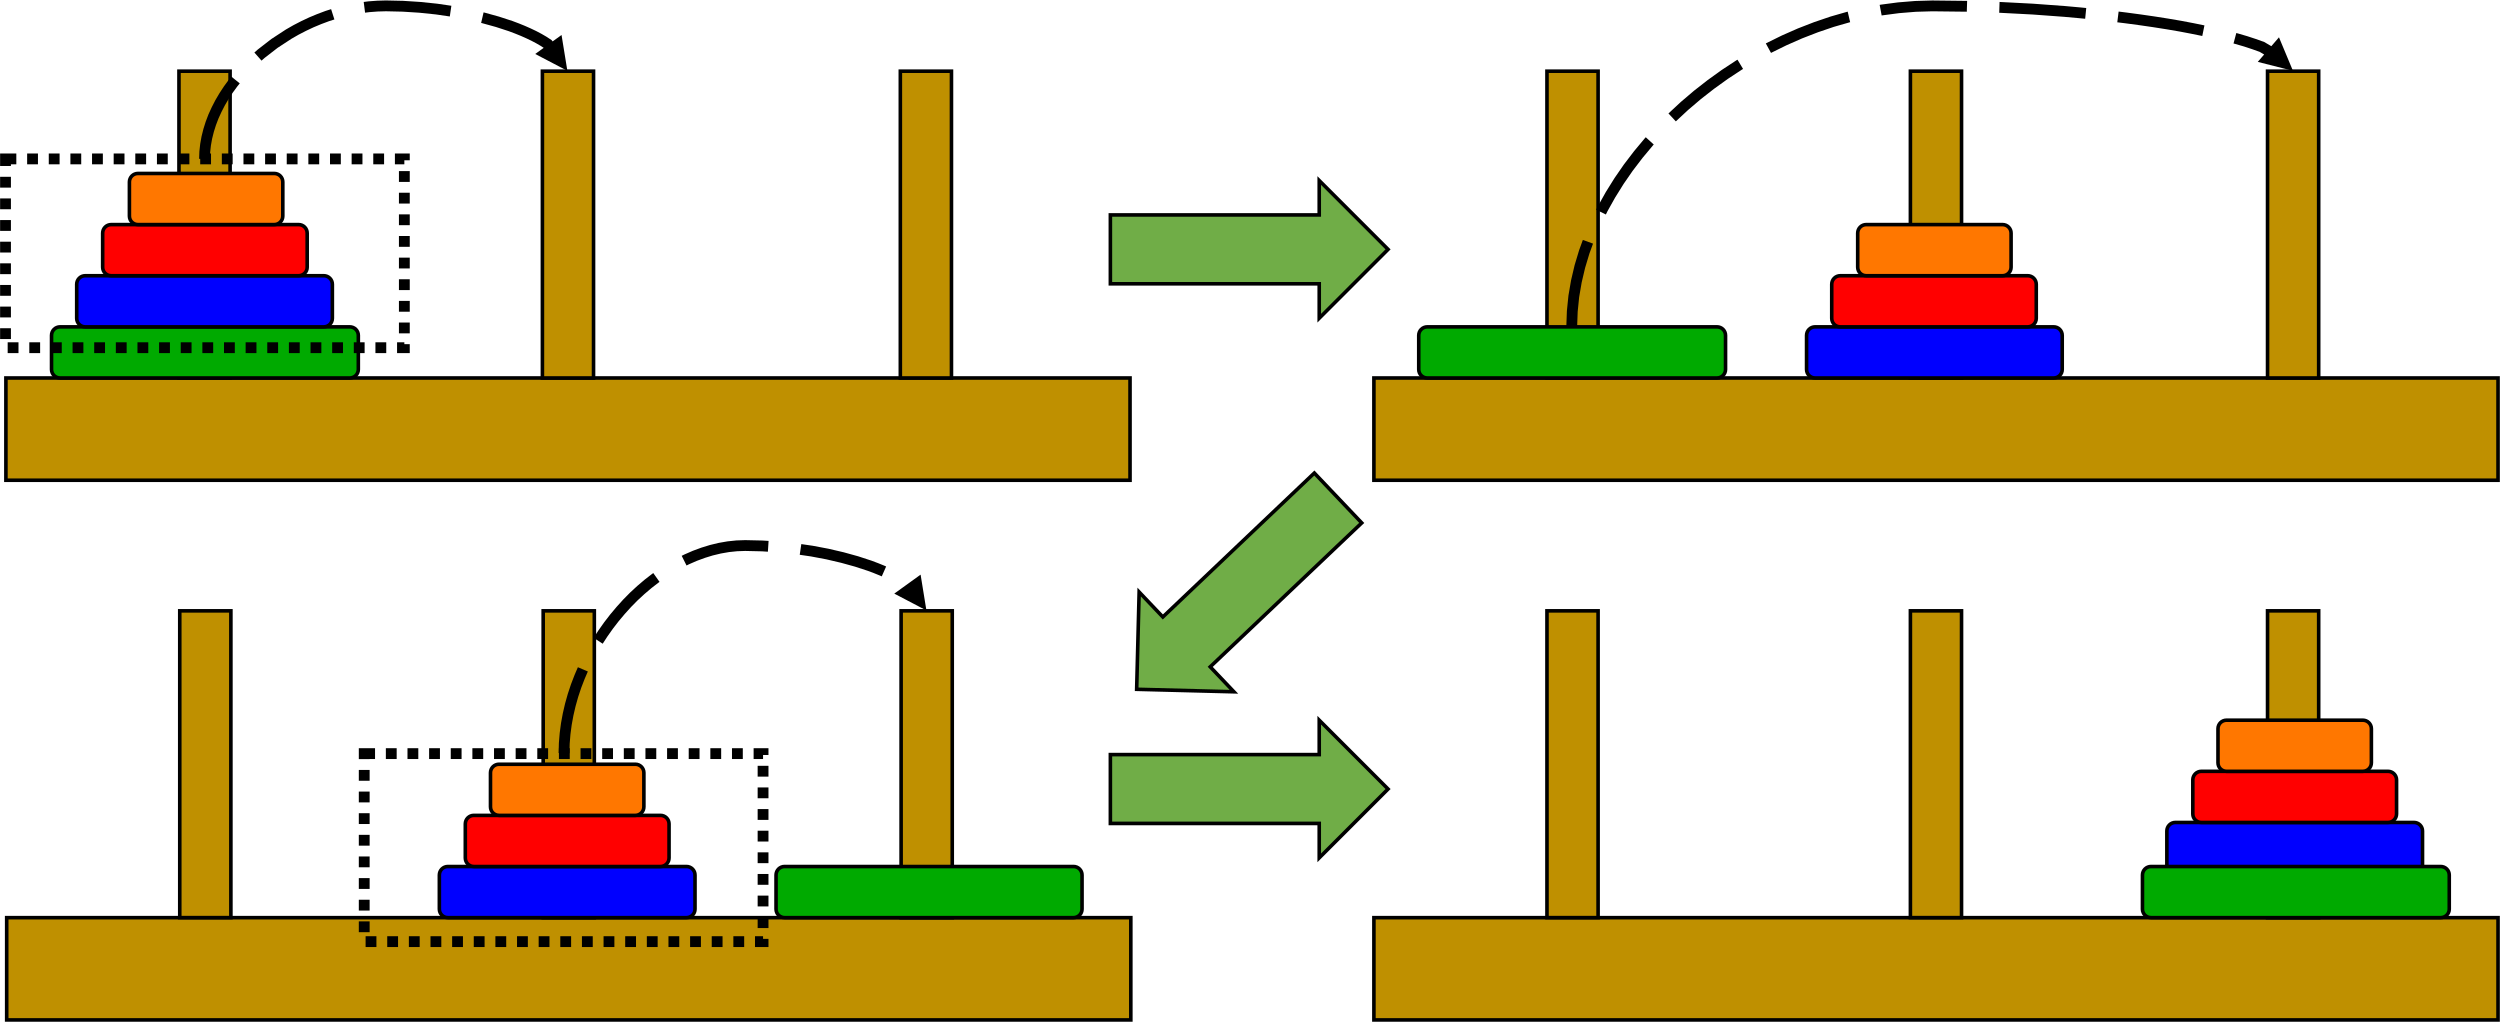 <svg width="3178" height="1299" xmlns="http://www.w3.org/2000/svg" xmlns:xlink="http://www.w3.org/1999/xlink" xml:space="preserve" overflow="hidden"><defs><clipPath id="clip0"><rect x="59" y="1142" width="3178" height="1299"/></clipPath></defs><g clip-path="url(#clip0)" transform="translate(-59 -1142)"><rect x="66.5" y="1622.5" width="1429" height="130" stroke="#000000" stroke-width="4.583" stroke-miterlimit="8" fill="#BF9000"/><rect x="286.5" y="1232.5" width="65" height="390" stroke="#000000" stroke-width="4.583" stroke-miterlimit="8" fill="#BF9000"/><path d="M124.5 1568.33C124.5 1562.35 129.35 1557.5 135.333 1557.5L503.667 1557.5C509.65 1557.5 514.5 1562.35 514.5 1568.33L514.5 1611.67C514.5 1617.65 509.65 1622.5 503.667 1622.5L135.333 1622.5C129.35 1622.5 124.5 1617.65 124.5 1611.67Z" stroke="#000000" stroke-width="4.583" stroke-miterlimit="8" fill="#00AA00" fill-rule="evenodd"/><path d="M156.5 1503.33C156.5 1497.35 161.35 1492.5 167.334 1492.5L470.666 1492.5C476.65 1492.5 481.5 1497.35 481.5 1503.33L481.5 1546.67C481.5 1552.65 476.65 1557.5 470.666 1557.5L167.334 1557.5C161.35 1557.5 156.5 1552.65 156.5 1546.67Z" stroke="#000000" stroke-width="4.583" stroke-miterlimit="8" fill="#0000FF" fill-rule="evenodd"/><path d="M189.5 1438.33C189.5 1432.35 194.35 1427.5 200.334 1427.5L438.667 1427.5C444.65 1427.5 449.5 1432.35 449.5 1438.33L449.5 1481.67C449.5 1487.65 444.65 1492.5 438.667 1492.5L200.334 1492.5C194.35 1492.5 189.5 1487.65 189.5 1481.67Z" stroke="#000000" stroke-width="4.583" stroke-miterlimit="8" fill="#FF0000" fill-rule="evenodd"/><path d="M223.5 1373.33C223.5 1367.35 228.35 1362.5 234.333 1362.5L407.666 1362.5C413.649 1362.5 418.5 1367.35 418.5 1373.33L418.5 1416.67C418.5 1422.65 413.649 1427.5 407.666 1427.5L234.333 1427.5C228.35 1427.5 223.5 1422.65 223.5 1416.67Z" stroke="#000000" stroke-width="4.583" stroke-miterlimit="8" fill="#FF7700" fill-rule="evenodd"/><rect x="748.5" y="1232.5" width="65" height="390" stroke="#000000" stroke-width="4.583" stroke-miterlimit="8" fill="#BF9000"/><rect x="1203.5" y="1232.5" width="65" height="390" stroke="#000000" stroke-width="4.583" stroke-miterlimit="8" fill="#BF9000"/><path d="M1470.5 1415.25 1736 1415.25 1736 1371.5 1823.5 1459 1736 1546.5 1736 1502.75 1470.5 1502.75Z" stroke="#000000" stroke-width="4.583" stroke-miterlimit="8" fill="#70AD47" fill-rule="evenodd"/><rect x="66" y="1344" width="507" height="240" stroke="#000000" stroke-width="13.75" stroke-miterlimit="8" stroke-dasharray="13.75 13.75" fill="none"/><path d="M312.129 1343.9 312.45 1334.51 313.504 1324.9 315.211 1315.38 317.568 1305.95 320.502 1296.63 324.029 1287.35 328.189 1278.25 332.788 1269.31 337.969 1260.51 343.594 1251.91 349.729 1243.51 353.06 1239.36 363.781 1247.97 360.548 1252 360.738 1251.75 354.801 1259.88 355.003 1259.58 349.566 1267.9 349.738 1267.62 344.738 1276.12 344.926 1275.78 340.488 1284.4 340.627 1284.12 336.627 1292.87 336.801 1292.45 333.426 1301.33 333.558 1300.95 330.745 1309.88 330.857 1309.49 328.607 1318.49 328.704 1318.03 327.079 1327.1 327.146 1326.63 326.146 1335.76 326.183 1335.24 325.871 1344.37ZM382.365 1208.76 386.68 1204.96 403.945 1191.59 422.406 1179.52 432.087 1173.97 442.019 1168.84 452.087 1164.1 462.411 1159.8 472.873 1155.88 479.904 1153.64 484.086 1166.74 477.216 1168.93 477.534 1168.82 467.347 1172.63 467.579 1172.54 457.516 1176.73 457.806 1176.6 447.993 1181.23 448.215 1181.12 438.528 1186.12 438.794 1185.97 429.419 1191.35 429.763 1191.14 411.7 1202.95 412.146 1202.63 395.271 1215.69 395.61 1215.41 391.459 1219.07ZM521.344 1144.49 527.306 1143.73 538.455 1142.89 549.605 1142.57 571.487 1143.07 593.199 1144.47 614.6 1146.68 632.773 1149.33 630.788 1162.94 612.757 1160.31 613.042 1160.35 591.917 1158.16 592.185 1158.18 570.747 1156.81 571.028 1156.82 549.465 1156.32 549.823 1156.32 539.011 1156.63 539.328 1156.61 528.515 1157.43 528.872 1157.39 523.089 1158.13ZM673.731 1157.75 674.947 1158.03 693.296 1163.11 710.469 1168.71 718.631 1171.79 726.372 1174.93 733.749 1178.2 740.777 1181.55 747.394 1185.05 753.609 1188.65 760.167 1192.95 765.561 1199.91 754.692 1208.33 750.003 1202.28 751.67 1203.82 746.232 1200.26 746.555 1200.46 740.618 1197.02 740.846 1197.15 734.471 1193.77 734.727 1193.9 727.915 1190.65 728.088 1190.73 720.9 1187.54 721.107 1187.63 713.544 1184.57 713.694 1184.63 705.757 1181.63 706.057 1181.73 689.182 1176.23 689.478 1176.32 671.416 1171.32 671.691 1171.39 670.614 1171.14ZM772.832 1186.48 780.235 1232 739.377 1210.61Z"/><rect x="1805.5" y="1622.5" width="1429" height="130" stroke="#000000" stroke-width="4.583" stroke-miterlimit="8" fill="#BF9000"/><rect x="2025.5" y="1232.5" width="65" height="390" stroke="#000000" stroke-width="4.583" stroke-miterlimit="8" fill="#BF9000"/><path d="M1862.5 1568.33C1862.5 1562.35 1867.35 1557.5 1873.33 1557.5L2241.67 1557.5C2247.65 1557.5 2252.5 1562.35 2252.5 1568.33L2252.5 1611.67C2252.5 1617.65 2247.65 1622.5 2241.67 1622.5L1873.33 1622.5C1867.35 1622.5 1862.5 1617.65 1862.5 1611.67Z" stroke="#000000" stroke-width="4.583" stroke-miterlimit="8" fill="#00AA00" fill-rule="evenodd"/><rect x="2487.5" y="1232.5" width="65" height="390" stroke="#000000" stroke-width="4.583" stroke-miterlimit="8" fill="#BF9000"/><rect x="2941.5" y="1232.5" width="65" height="390" stroke="#000000" stroke-width="4.583" stroke-miterlimit="8" fill="#BF9000"/><path d="M2355.5 1568.33C2355.5 1562.35 2360.35 1557.5 2366.33 1557.5L2669.67 1557.5C2675.65 1557.5 2680.5 1562.35 2680.5 1568.33L2680.5 1611.67C2680.5 1617.65 2675.65 1622.5 2669.67 1622.5L2366.33 1622.5C2360.35 1622.5 2355.5 1617.65 2355.5 1611.67Z" stroke="#000000" stroke-width="4.583" stroke-miterlimit="8" fill="#0000FF" fill-rule="evenodd"/><path d="M2387.5 1503.33C2387.5 1497.35 2392.35 1492.5 2398.33 1492.5L2636.67 1492.5C2642.65 1492.5 2647.5 1497.35 2647.5 1503.33L2647.5 1546.67C2647.5 1552.65 2642.65 1557.5 2636.67 1557.5L2398.33 1557.5C2392.35 1557.5 2387.5 1552.65 2387.5 1546.67Z" stroke="#000000" stroke-width="4.583" stroke-miterlimit="8" fill="#FF0000" fill-rule="evenodd"/><path d="M2420.5 1438.33C2420.5 1432.35 2425.35 1427.5 2431.33 1427.5L2604.67 1427.5C2610.65 1427.5 2615.5 1432.35 2615.5 1438.33L2615.5 1481.67C2615.5 1487.65 2610.65 1492.5 2604.67 1492.5L2431.33 1492.5C2425.35 1492.5 2420.5 1487.65 2420.5 1481.67Z" stroke="#000000" stroke-width="4.583" stroke-miterlimit="8" fill="#FF7700" fill-rule="evenodd"/><path d="M2050.13 1556.56 2050.82 1537.27 2052.81 1517.75 2056.13 1498.31 2060.67 1479.02 2066.41 1459.95 2071.12 1447 2084.04 1451.7 2079.4 1464.47 2079.52 1464.1 2073.9 1482.78 2074.01 1482.38 2069.57 1501.25 2069.65 1500.84 2066.4 1519.84 2066.46 1519.37 2064.53 1538.44 2064.56 1537.99 2063.87 1557.05ZM2088.05 1408.6 2090.29 1404.04 2100.39 1385.99 2111.44 1368.28 2123.37 1351.01 2136.25 1334.14 2149.94 1317.72 2151.09 1316.46 2161.25 1325.73 2160.2 1326.87 2160.4 1326.64 2146.9 1342.83 2147.09 1342.6 2134.4 1359.22 2134.59 1358.96 2122.84 1375.96 2123.02 1375.69 2112.15 1393.13 2112.31 1392.85 2102.37 1410.6 2102.55 1410.27 2100.39 1414.67ZM2179.95 1286.21 2195.68 1271.6 2212.34 1257.41 2229.69 1243.86 2247.54 1231.01 2266.02 1218.86 2267.69 1217.86 2274.78 1229.64 2273.23 1230.57 2273.46 1230.42 2255.21 1242.42 2255.45 1242.26 2237.83 1254.95 2238.04 1254.78 2220.92 1268.16 2221.15 1267.97 2204.71 1281.97 2204.93 1281.78 2189.31 1296.28ZM2303.71 1197.2 2304.39 1196.83 2324.22 1187.07 2344.5 1178.14 2365.09 1170.15 2385.94 1163.05 2407.14 1156.96 2407.78 1156.81 2410.92 1170.2 2410.44 1170.31 2410.77 1170.22 2389.9 1176.22 2390.22 1176.12 2369.65 1183.12 2369.92 1183.03 2349.61 1190.9 2349.9 1190.78 2329.9 1199.59 2330.16 1199.47 2310.6 1209.1 2310.86 1208.96 2310.31 1209.26ZM2448.42 1148.19 2450.04 1147.89 2471.77 1145.03 2493.56 1143.25 2515.38 1142.61 2558.53 1143.12 2559.62 1143.15 2559.18 1156.9 2558.15 1156.86 2558.29 1156.87 2515.36 1156.37 2515.64 1156.36 2494.14 1156.99 2494.5 1156.97 2473.06 1158.72 2473.4 1158.68 2452.02 1161.49 2452.4 1161.43 2450.97 1161.7ZM2600.85 1144.48 2601.23 1144.5 2643.31 1146.69 2684.31 1149.7 2704.34 1151.52 2711.02 1152.18 2709.67 1165.86 2703.01 1165.21 2703.06 1165.21 2683.13 1163.4 2683.25 1163.41 2642.37 1160.41 2642.52 1160.42 2600.58 1158.23 2600.72 1158.24 2600.41 1158.23ZM2752.19 1156.7 2762.07 1157.92 2780.32 1160.37 2798.09 1162.94 2815.24 1165.64 2831.79 1168.47 2847.64 1171.49 2861.28 1174.27 2858.54 1187.74 2844.94 1184.98 2845.03 1184.99 2829.28 1181.99 2829.4 1182.02 2812.97 1179.2 2813.06 1179.22 2795.99 1176.53 2796.08 1176.54 2778.39 1173.98 2778.46 1173.99 2760.27 1171.55 2760.34 1171.56 2750.5 1170.35ZM2901.79 1183.98 2903.72 1184.49 2915.72 1187.99 2926.74 1191.61 2937.37 1195.43 2951.26 1203.62 2944.27 1215.47 2930.94 1207.6 2932.12 1208.15 2922.18 1204.59 2922.35 1204.65 2911.54 1201.08 2911.77 1201.15 2899.95 1197.72 2900.11 1197.76 2898.25 1197.27ZM2956.04 1189.44 2973.79 1232 2929.09 1220.67Z"/><path d="M1470.5 2101.25 1736 2101.25 1736 2057.5 1823.5 2145 1736 2232.5 1736 2188.75 1470.5 2188.75Z" stroke="#000000" stroke-width="4.583" stroke-miterlimit="8" fill="#70AD47" fill-rule="evenodd"/><rect x="1805.5" y="2308.5" width="1429" height="130" stroke="#000000" stroke-width="4.583" stroke-miterlimit="8" fill="#BF9000"/><rect x="2025.5" y="1918.5" width="65" height="390" stroke="#000000" stroke-width="4.583" stroke-miterlimit="8" fill="#BF9000"/><rect x="2487.5" y="1918.5" width="65" height="390" stroke="#000000" stroke-width="4.583" stroke-miterlimit="8" fill="#BF9000"/><rect x="2941.5" y="1918.5" width="65" height="390" stroke="#000000" stroke-width="4.583" stroke-miterlimit="8" fill="#BF9000"/><path d="M2813.5 2198.33C2813.5 2192.35 2818.35 2187.5 2824.33 2187.5L3127.67 2187.5C3133.65 2187.5 3138.5 2192.35 3138.5 2198.33L3138.5 2241.67C3138.5 2247.65 3133.65 2252.5 3127.67 2252.5L2824.33 2252.5C2818.35 2252.5 2813.5 2247.65 2813.5 2241.67Z" stroke="#000000" stroke-width="4.583" stroke-miterlimit="8" fill="#0000FF" fill-rule="evenodd"/><path d="M2846.5 2133.33C2846.5 2127.35 2851.35 2122.5 2857.33 2122.5L3094.67 2122.5C3100.65 2122.5 3105.5 2127.35 3105.5 2133.33L3105.5 2176.67C3105.5 2182.65 3100.65 2187.5 3094.67 2187.5L2857.33 2187.5C2851.35 2187.5 2846.5 2182.65 2846.5 2176.67Z" stroke="#000000" stroke-width="4.583" stroke-miterlimit="8" fill="#FF0000" fill-rule="evenodd"/><path d="M2878.5 2068.33C2878.5 2062.35 2883.35 2057.5 2889.33 2057.5L3062.67 2057.5C3068.65 2057.5 3073.5 2062.35 3073.5 2068.33L3073.5 2111.67C3073.5 2117.65 3068.65 2122.5 3062.67 2122.5L2889.33 2122.5C2883.35 2122.5 2878.5 2117.65 2878.5 2111.67Z" stroke="#000000" stroke-width="4.583" stroke-miterlimit="8" fill="#FF7700" fill-rule="evenodd"/><path d="M2782.5 2254.33C2782.5 2248.35 2787.35 2243.5 2793.33 2243.5L3161.67 2243.5C3167.65 2243.5 3172.5 2248.35 3172.5 2254.33L3172.5 2297.67C3172.5 2303.65 3167.65 2308.5 3161.67 2308.5L2793.33 2308.5C2787.35 2308.5 2782.5 2303.65 2782.5 2297.67Z" stroke="#000000" stroke-width="4.583" stroke-miterlimit="8" fill="#00AA00" fill-rule="evenodd"/><rect x="67.5" y="2308.5" width="1429" height="130" stroke="#000000" stroke-width="4.583" stroke-miterlimit="8" fill="#BF9000"/><rect x="287.5" y="1918.5" width="65" height="390" stroke="#000000" stroke-width="4.583" stroke-miterlimit="8" fill="#BF9000"/><rect x="749.5" y="1918.5" width="65" height="390" stroke="#000000" stroke-width="4.583" stroke-miterlimit="8" fill="#BF9000"/><rect x="1204.5" y="1918.5" width="65" height="390" stroke="#000000" stroke-width="4.583" stroke-miterlimit="8" fill="#BF9000"/><path d="M617.5 2254.33C617.5 2248.35 622.35 2243.5 628.334 2243.5L931.666 2243.5C937.65 2243.5 942.5 2248.35 942.5 2254.33L942.5 2297.67C942.5 2303.65 937.65 2308.5 931.666 2308.5L628.334 2308.5C622.35 2308.5 617.5 2303.65 617.5 2297.67Z" stroke="#000000" stroke-width="4.583" stroke-miterlimit="8" fill="#0000FF" fill-rule="evenodd"/><path d="M650.5 2189.33C650.5 2183.35 655.35 2178.5 661.333 2178.5L898.667 2178.5C904.65 2178.5 909.5 2183.35 909.5 2189.33L909.5 2232.67C909.5 2238.65 904.65 2243.5 898.667 2243.5L661.333 2243.5C655.35 2243.5 650.5 2238.65 650.5 2232.67Z" stroke="#000000" stroke-width="4.583" stroke-miterlimit="8" fill="#FF0000" fill-rule="evenodd"/><path d="M682.5 2124.33C682.5 2118.35 687.35 2113.5 693.333 2113.5L866.667 2113.5C872.65 2113.5 877.5 2118.35 877.5 2124.33L877.5 2167.67C877.5 2173.65 872.65 2178.5 866.667 2178.5L693.333 2178.5C687.35 2178.5 682.5 2173.65 682.5 2167.67Z" stroke="#000000" stroke-width="4.583" stroke-miterlimit="8" fill="#FF7700" fill-rule="evenodd"/><path d="M1045.5 2254.33C1045.5 2248.35 1050.35 2243.5 1056.33 2243.5L1423.67 2243.5C1429.65 2243.5 1434.5 2248.35 1434.5 2254.33L1434.5 2297.67C1434.5 2303.65 1429.65 2308.5 1423.67 2308.5L1056.33 2308.5C1050.35 2308.5 1045.5 2303.65 1045.5 2297.67Z" stroke="#000000" stroke-width="4.583" stroke-miterlimit="8" fill="#00AA00" fill-rule="evenodd"/><rect x="522" y="2100" width="507" height="239" stroke="#000000" stroke-width="13.75" stroke-miterlimit="8" stroke-dasharray="13.75 13.75" fill="none"/><path d="M769.127 2099.25 769.444 2086.68 770.474 2074.01 772.144 2061.35 774.454 2048.77 777.338 2036.34 780.799 2024.03 784.838 2011.85 789.443 1999.89 793.616 1990.17 806.251 1995.6 802.129 2005.2 802.228 2004.95 797.728 2016.64 797.838 2016.34 793.9 2028.21 793.993 2027.91 790.618 2039.91 790.697 2039.6 787.884 2051.72 787.949 2051.41 785.699 2063.66 785.753 2063.32 784.128 2075.63 784.165 2075.29 783.165 2087.6 783.185 2087.22 782.872 2099.59ZM813.622 1952.81 819.617 1943.57 826.966 1933.15 834.706 1923.11 842.817 1913.46 851.249 1904.14 860.03 1895.23 869.128 1886.84 878.543 1878.83 888.159 1871.39 889.457 1870.47 897.401 1881.7 896.221 1882.53 896.455 1882.36 887.08 1889.61 887.328 1889.41 878.141 1897.22 878.349 1897.04 869.474 1905.22 869.709 1905 861.146 1913.68 861.349 1913.47 853.099 1922.59 853.261 1922.41 845.324 1931.85 845.508 1931.62 837.945 1941.43 838.117 1941.2 830.93 1951.38 831.08 1951.16 825.157 1960.29ZM925.573 1848.57 929.086 1846.82 939.745 1842.17 950.609 1838.16 961.56 1834.79 972.669 1832.12 983.863 1830.17 995.085 1829 1006.34 1828.61 1028.24 1829.11 1036.02 1829.61 1035.14 1843.34 1027.5 1842.84 1027.78 1842.86 1006.22 1842.36 1006.61 1842.35 995.8 1842.73 996.278 1842.7 985.528 1843.82 985.993 1843.76 975.243 1845.63 975.665 1845.54 964.978 1848.11 965.396 1847.99 954.834 1851.24 955.192 1851.12 944.692 1855 945.062 1854.85 934.749 1859.35 935.074 1859.2 931.722 1860.87ZM1077.61 1833.65 1092.07 1835.76 1112.23 1839.57 1131.51 1844.07 1149.86 1849.15 1166.97 1854.75 1175.13 1857.83 1182.87 1860.97 1185.46 1862.11 1179.89 1874.68 1177.4 1873.58 1177.61 1873.67 1170.04 1870.61 1170.19 1870.66 1162.26 1867.66 1162.55 1867.77 1145.74 1862.27 1146.04 1862.36 1127.98 1857.36 1128.25 1857.43 1109.25 1852.99 1109.54 1853.05 1089.66 1849.3 1089.94 1849.35 1075.63 1847.26ZM1229.27 1872.48 1236.66 1918 1195.81 1896.6Z"/><path d="M1790.02 1806.71 1597.43 1989.69 1627.55 2021.39 1503.92 2018.23 1507.08 1894.59 1537.2 1926.29 1729.78 1743.31Z" stroke="#000000" stroke-width="4.583" stroke-miterlimit="8" fill="#70AD47" fill-rule="evenodd"/></g></svg>